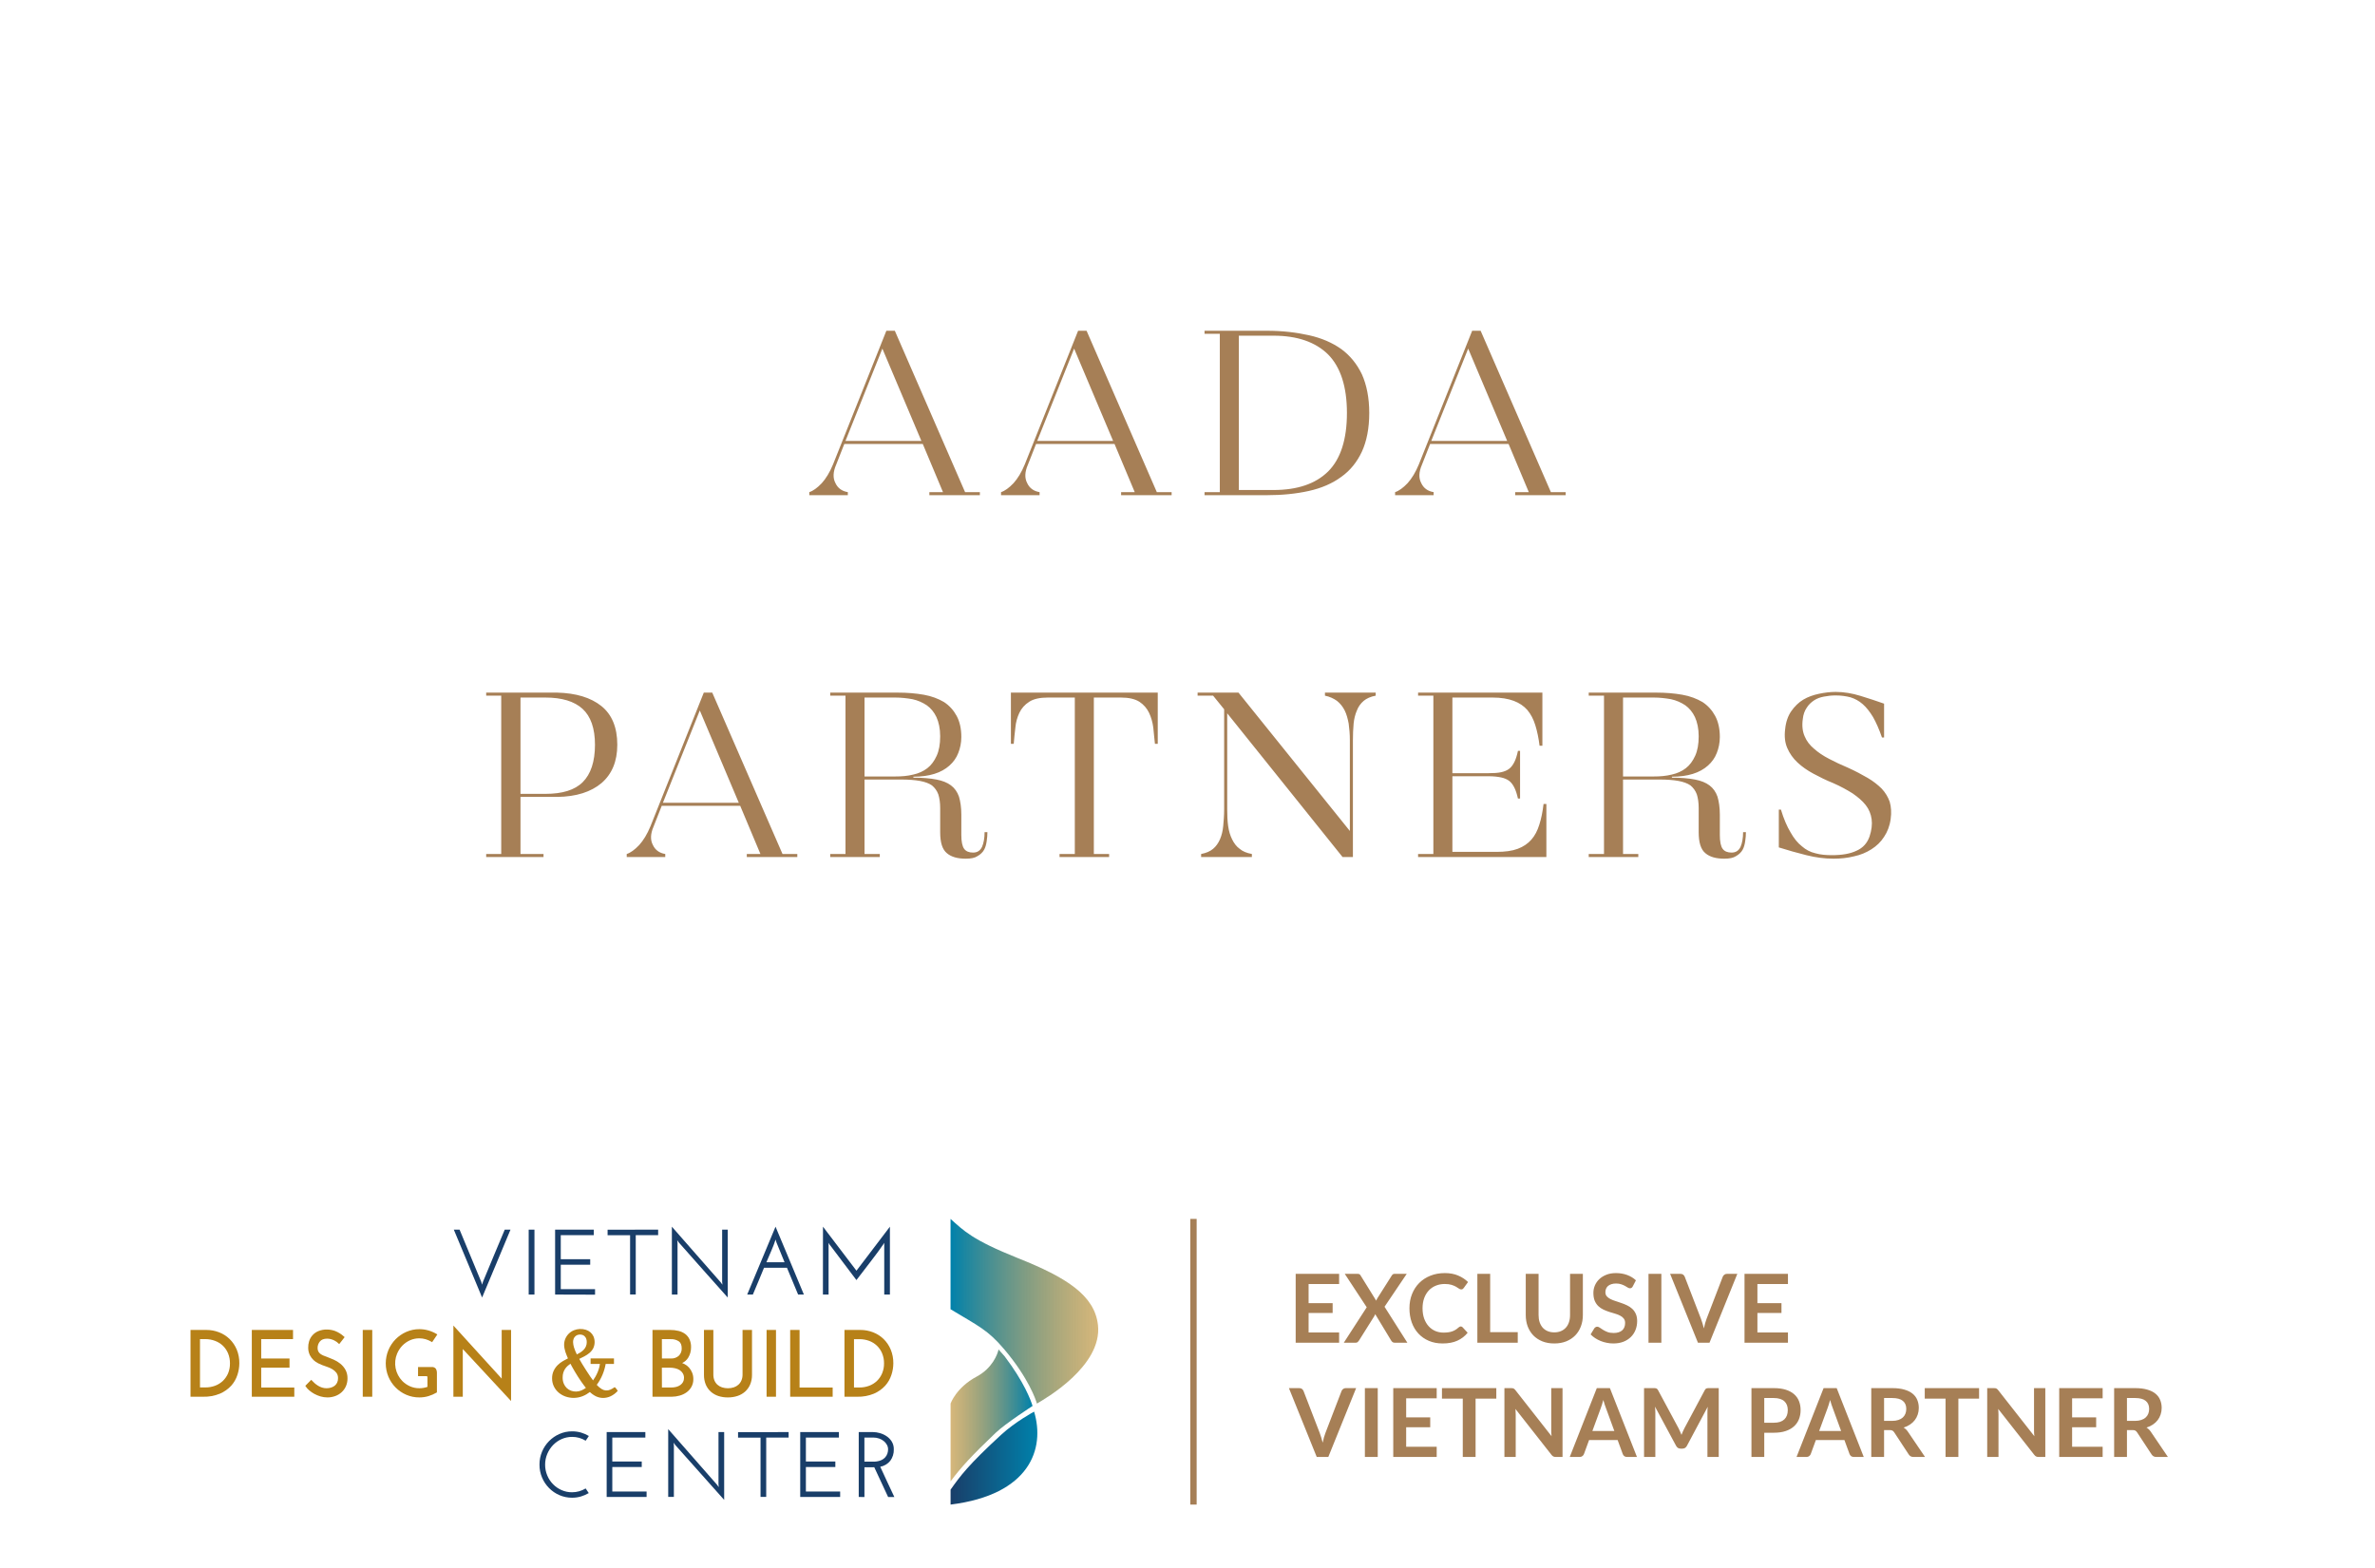 <svg width="374" height="247" viewBox="0 0 374 247" fill="none" xmlns="http://www.w3.org/2000/svg">
<path d="M127.443 77.519V78H133.511V77.519C132.586 77.371 131.92 76.89 131.55 76.076C131.143 75.299 131.18 74.337 131.661 73.227L132.956 69.934H145.314L148.496 77.519H146.35V78H154.305V77.519H151.974L140.911 52.1H139.579L131.18 73.153C130.662 74.411 130.07 75.373 129.404 76.113C128.701 76.853 128.035 77.334 127.443 77.519ZM145.092 69.453H133.141L138.95 54.912L145.092 69.453ZM157.638 77.519V78H163.706V77.519C162.781 77.371 162.115 76.89 161.745 76.076C161.338 75.299 161.375 74.337 161.856 73.227L163.151 69.934H175.509L178.691 77.519H176.545V78H184.5V77.519H182.169L171.106 52.1H169.774L161.375 73.153C160.857 74.411 160.265 75.373 159.599 76.113C158.896 76.853 158.23 77.334 157.638 77.519ZM175.287 69.453H163.336L169.145 54.912L175.287 69.453ZM192.089 77.519H189.684V78H199.489C201.931 78 204.114 77.778 206.112 77.334C208.11 76.89 209.812 76.15 211.218 75.114C212.624 74.115 213.697 72.783 214.474 71.118C215.214 69.49 215.621 67.455 215.621 65.05C215.621 62.682 215.214 60.647 214.474 58.982C213.697 57.354 212.624 56.022 211.218 54.986C209.812 53.987 208.11 53.247 206.112 52.803C204.114 52.359 201.931 52.1 199.489 52.1H189.684V52.581H192.089V77.519ZM200.525 77.186H195.086V52.877H200.525C204.299 52.877 207.148 53.876 209.146 55.837C211.107 57.835 212.106 60.906 212.106 65.05C212.106 69.231 211.107 72.302 209.146 74.263C207.148 76.224 204.299 77.186 200.525 77.186ZM219.692 77.519V78H225.76V77.519C224.835 77.371 224.169 76.89 223.799 76.076C223.392 75.299 223.429 74.337 223.91 73.227L225.205 69.934H237.563L240.745 77.519H238.599V78H246.554V77.519H244.223L233.16 52.1H231.828L223.429 73.153C222.911 74.411 222.319 75.373 221.653 76.113C220.95 76.853 220.284 77.334 219.692 77.519ZM237.341 69.453H225.39L231.199 54.912L237.341 69.453ZM87.736 109.1H76.562V109.581H78.93V134.519H76.562V135H85.59V134.519H81.964V125.528H87.773C90.733 125.491 93.064 124.751 94.729 123.345C96.357 121.939 97.208 119.941 97.208 117.314C97.208 114.576 96.357 112.541 94.692 111.209C93.027 109.877 90.696 109.174 87.736 109.1ZM85.886 125.047H81.964V109.877H85.886C88.476 109.877 90.437 110.469 91.732 111.653C93.027 112.837 93.693 114.724 93.693 117.314C93.693 119.978 93.027 121.939 91.769 123.197C90.511 124.455 88.55 125.047 85.886 125.047ZM98.693 134.519V135H104.761V134.519C103.836 134.371 103.17 133.89 102.8 133.076C102.393 132.299 102.43 131.337 102.911 130.227L104.206 126.934H116.564L119.746 134.519H117.6V135H125.555V134.519H123.224L112.161 109.1H110.829L102.43 130.153C101.912 131.411 101.32 132.373 100.654 133.113C99.951 133.853 99.285 134.334 98.693 134.519ZM116.342 126.453H104.391L110.2 111.912L116.342 126.453ZM130.738 135H138.545V134.519H136.14V122.79H141.875C143.059 122.79 144.058 122.864 144.872 123.012C145.649 123.16 146.278 123.382 146.759 123.715C147.203 124.085 147.536 124.529 147.758 125.121C147.943 125.713 148.054 126.416 148.054 127.267V131.078C148.054 132.706 148.387 133.816 149.127 134.408C149.83 135 150.829 135.259 152.087 135.259C152.864 135.259 153.493 135.148 153.937 134.852C154.381 134.593 154.751 134.26 154.973 133.853C155.195 133.446 155.306 133.002 155.38 132.484C155.454 132.003 155.491 131.522 155.491 131.078H155.047C155.047 132.04 154.899 132.817 154.64 133.409C154.344 134.001 153.9 134.297 153.234 134.297C152.605 134.297 152.124 134.112 151.828 133.705C151.532 133.298 151.384 132.558 151.384 131.522V128.303C151.384 127.193 151.236 126.231 151.014 125.491C150.755 124.751 150.348 124.159 149.756 123.715C149.164 123.271 148.424 122.975 147.462 122.79C146.5 122.605 145.279 122.494 143.836 122.494V122.346C145.094 122.346 146.167 122.198 147.129 121.902C148.091 121.606 148.868 121.162 149.497 120.607C150.126 120.052 150.607 119.386 150.903 118.609C151.199 117.869 151.384 117.018 151.384 116.093C151.384 114.761 151.125 113.651 150.644 112.763C150.163 111.875 149.497 111.135 148.646 110.58C147.758 110.062 146.722 109.655 145.464 109.433C144.206 109.211 142.837 109.1 141.357 109.1H130.738V109.581H133.143V134.519H130.738V135ZM140.987 122.309H136.14V109.877H140.987C141.949 109.877 142.837 109.988 143.688 110.136C144.539 110.321 145.279 110.654 145.945 111.098C146.574 111.542 147.092 112.171 147.462 112.948C147.832 113.762 148.054 114.761 148.054 115.982C148.054 117.24 147.869 118.239 147.499 119.053C147.129 119.867 146.648 120.533 146.019 121.014C145.39 121.495 144.65 121.828 143.799 122.013C142.911 122.235 141.986 122.309 140.987 122.309ZM182.316 109.1H159.191V117.166H159.635C159.709 116.352 159.783 115.501 159.894 114.613C159.968 113.762 160.19 112.985 160.523 112.282C160.856 111.579 161.374 110.987 162.077 110.543C162.743 110.099 163.742 109.877 165 109.877H169.255V134.519H166.85V135H174.657V134.519H172.252V109.877H176.507C177.765 109.877 178.727 110.099 179.43 110.543C180.096 110.987 180.614 111.579 180.947 112.282C181.28 112.985 181.502 113.762 181.613 114.613C181.687 115.501 181.798 116.352 181.872 117.166H182.316V109.1ZM188.591 109.581H191.033L192.772 111.727V127.489C192.772 128.451 192.698 129.339 192.624 130.116C192.55 130.93 192.365 131.633 192.106 132.225C191.847 132.817 191.477 133.335 191.033 133.705C190.552 134.112 189.923 134.371 189.146 134.519V135H197.138V134.519C196.324 134.371 195.695 134.112 195.214 133.705C194.696 133.335 194.326 132.817 194.03 132.225C193.734 131.633 193.512 130.93 193.401 130.116C193.29 129.339 193.253 128.451 193.253 127.489V112.356L211.42 135H213.048V116.611C213.048 115.649 213.085 114.798 213.159 113.984C213.233 113.207 213.418 112.504 213.677 111.912C213.899 111.32 214.269 110.802 214.75 110.395C215.194 110.025 215.823 109.729 216.637 109.581V109.1H208.645V109.581C209.385 109.729 210.014 110.025 210.532 110.395C211.05 110.802 211.457 111.32 211.753 111.912C212.049 112.504 212.234 113.207 212.382 113.984C212.493 114.798 212.567 115.649 212.567 116.611V130.893L195.029 109.1H188.591V109.581ZM225.717 134.519H223.312V135H243.514V126.638H243.07C242.922 127.896 242.7 128.969 242.404 129.894C242.108 130.856 241.701 131.633 241.146 132.262C240.591 132.891 239.888 133.372 239 133.705C238.112 134.038 237.002 134.186 235.67 134.186H228.714V122.272H234.412C235.189 122.272 235.855 122.346 236.373 122.457C236.891 122.568 237.335 122.753 237.668 123.012C238.001 123.271 238.26 123.641 238.482 124.085C238.704 124.529 238.889 125.121 239.037 125.787H239.37V118.276H239.037C238.889 118.979 238.704 119.571 238.482 120.015C238.26 120.459 238.001 120.829 237.668 121.088C237.335 121.347 236.891 121.532 236.373 121.643C235.855 121.754 235.189 121.791 234.412 121.791H228.714V109.877H235.041C236.373 109.877 237.483 110.062 238.371 110.395C239.259 110.728 239.962 111.209 240.517 111.838C241.072 112.504 241.479 113.281 241.775 114.243C242.071 115.205 242.293 116.278 242.441 117.462H242.885V109.1H223.312V109.581H225.717V134.519ZM250.183 135H257.99V134.519H255.585V122.79H261.32C262.504 122.79 263.503 122.864 264.317 123.012C265.094 123.16 265.723 123.382 266.204 123.715C266.648 124.085 266.981 124.529 267.203 125.121C267.388 125.713 267.499 126.416 267.499 127.267V131.078C267.499 132.706 267.832 133.816 268.572 134.408C269.275 135 270.274 135.259 271.532 135.259C272.309 135.259 272.938 135.148 273.382 134.852C273.826 134.593 274.196 134.26 274.418 133.853C274.64 133.446 274.751 133.002 274.825 132.484C274.899 132.003 274.936 131.522 274.936 131.078H274.492C274.492 132.04 274.344 132.817 274.085 133.409C273.789 134.001 273.345 134.297 272.679 134.297C272.05 134.297 271.569 134.112 271.273 133.705C270.977 133.298 270.829 132.558 270.829 131.522V128.303C270.829 127.193 270.681 126.231 270.459 125.491C270.2 124.751 269.793 124.159 269.201 123.715C268.609 123.271 267.869 122.975 266.907 122.79C265.945 122.605 264.724 122.494 263.281 122.494V122.346C264.539 122.346 265.612 122.198 266.574 121.902C267.536 121.606 268.313 121.162 268.942 120.607C269.571 120.052 270.052 119.386 270.348 118.609C270.644 117.869 270.829 117.018 270.829 116.093C270.829 114.761 270.57 113.651 270.089 112.763C269.608 111.875 268.942 111.135 268.091 110.58C267.203 110.062 266.167 109.655 264.909 109.433C263.651 109.211 262.282 109.1 260.802 109.1H250.183V109.581H252.588V134.519H250.183V135ZM260.432 122.309H255.585V109.877H260.432C261.394 109.877 262.282 109.988 263.133 110.136C263.984 110.321 264.724 110.654 265.39 111.098C266.019 111.542 266.537 112.171 266.907 112.948C267.277 113.762 267.499 114.761 267.499 115.982C267.499 117.24 267.314 118.239 266.944 119.053C266.574 119.867 266.093 120.533 265.464 121.014C264.835 121.495 264.095 121.828 263.244 122.013C262.356 122.235 261.431 122.309 260.432 122.309ZM280.45 127.526H280.117V133.483C281.523 133.927 282.966 134.334 284.446 134.704C285.926 135.074 287.332 135.259 288.738 135.259C289.848 135.259 290.921 135.148 291.957 134.889C292.993 134.667 293.881 134.297 294.695 133.779C295.509 133.261 296.175 132.632 296.693 131.818C297.211 131.041 297.581 130.116 297.729 129.006C297.877 127.97 297.803 127.082 297.581 126.305C297.322 125.565 296.915 124.862 296.323 124.233C295.731 123.641 294.991 123.049 294.103 122.531C293.215 122.013 292.179 121.458 291.032 120.94C289.959 120.496 288.96 120.015 288.035 119.534C287.11 119.053 286.333 118.535 285.667 117.943C285.001 117.388 284.483 116.722 284.187 115.982C283.854 115.242 283.743 114.317 283.891 113.281C283.965 112.541 284.187 111.949 284.52 111.468C284.816 110.987 285.223 110.617 285.667 110.321C286.111 110.025 286.629 109.84 287.221 109.729C287.813 109.618 288.405 109.544 289.034 109.544C289.922 109.544 290.699 109.655 291.402 109.84C292.105 110.062 292.734 110.395 293.326 110.913C293.918 111.431 294.436 112.097 294.954 112.948C295.435 113.799 295.916 114.872 296.36 116.167H296.693V110.839C295.546 110.432 294.325 110.025 292.993 109.618C291.661 109.211 290.366 108.989 289.071 108.989C288.183 108.989 287.332 109.1 286.444 109.285C285.556 109.47 284.705 109.766 283.965 110.21C283.225 110.654 282.596 111.283 282.078 112.023C281.56 112.763 281.227 113.725 281.116 114.835C280.968 115.982 281.079 116.981 281.449 117.832C281.819 118.683 282.337 119.423 283.04 120.089C283.743 120.755 284.594 121.347 285.556 121.865C286.518 122.383 287.554 122.901 288.664 123.345C289.848 123.863 290.847 124.418 291.735 124.973C292.586 125.565 293.289 126.157 293.807 126.823C294.325 127.489 294.621 128.229 294.732 129.043C294.843 129.857 294.732 130.782 294.399 131.781C294.029 132.817 293.363 133.557 292.364 134.001C291.365 134.482 290.07 134.704 288.479 134.704C287.517 134.704 286.666 134.63 285.889 134.408C285.075 134.223 284.372 133.853 283.743 133.298C283.077 132.78 282.485 132.04 281.967 131.115C281.412 130.19 280.894 129.006 280.45 127.526Z" fill="#A67F56"/>
<path d="M79.483 193.692H80.391C79.642 195.485 78.898 197.267 78.159 199.039C77.42 200.812 76.673 202.593 75.918 204.384L73.695 199.039C72.956 197.267 72.212 195.485 71.463 193.692H72.371L74.079 197.809L75.788 201.925C75.805 202.003 75.829 202.077 75.852 202.142C75.876 202.207 75.897 202.291 75.916 202.358C75.936 202.283 75.957 202.207 75.983 202.142C76.008 202.077 76.027 201.994 76.047 201.925C76.616 200.541 77.186 199.169 77.755 197.809C78.325 196.448 78.901 195.076 79.483 193.692Z" fill="#193E69"/>
<path d="M83.255 193.692H84.162V203.916H83.255V193.692Z" fill="#193E69"/>
<path d="M87.415 203.916V193.692H93.506V194.559H88.306V198.346H92.942V199.213H88.306V203.067H93.705V203.934L87.415 203.916Z" fill="#193E69"/>
<path d="M103.64 193.692V194.559H100.114V203.905H99.222V194.57H95.68V193.703L103.64 193.692Z" fill="#193E69"/>
<path d="M114.597 193.692V204.384C113.315 202.933 112.034 201.494 110.752 200.068C109.471 198.643 108.195 197.202 106.925 195.746C106.876 195.677 106.831 195.614 106.786 195.555L106.65 195.367C106.66 195.445 106.667 195.521 106.673 195.599C106.68 195.677 106.684 195.755 106.694 195.833V203.91H105.802V193.226L109.646 197.607L113.49 201.988C113.537 202.057 113.582 202.12 113.627 202.179L113.764 202.367C113.753 202.291 113.747 202.213 113.742 202.135C113.738 202.057 113.73 201.979 113.719 201.901V193.692H114.597Z" fill="#193E69"/>
<path d="M126.591 203.916H125.681C125.385 203.214 125.093 202.511 124.803 201.806C124.514 201.101 124.222 200.398 123.926 199.696H120.314C120.029 200.395 119.739 201.098 119.443 201.806C119.147 202.514 118.851 203.217 118.556 203.916H117.664C118.414 202.125 119.158 200.344 119.896 198.571C120.633 196.799 121.377 195.017 122.127 193.226C122.875 195.019 123.619 196.798 124.359 198.563C125.1 200.328 125.844 202.112 126.591 203.916ZM122.264 195.694C122.245 195.616 122.221 195.54 122.198 195.467C122.174 195.393 122.153 195.319 122.134 195.25C121.938 195.861 121.71 196.46 121.45 197.046C121.193 197.64 120.939 198.233 120.688 198.827H123.546C123.332 198.3 123.118 197.778 122.905 197.256C122.691 196.734 122.478 196.221 122.264 195.694Z" fill="#193E69"/>
<path d="M129.598 193.226C130.482 194.382 131.361 195.537 132.234 196.693C133.107 197.848 133.985 199.004 134.869 200.159C135.751 199.004 136.628 197.848 137.503 196.693C138.377 195.537 139.255 194.382 140.138 193.226V203.916H139.245V196.292C139.245 196.195 139.245 196.106 139.245 196.023C139.245 195.941 139.258 195.854 139.267 195.768C138.58 196.764 137.861 197.747 137.107 198.716C136.354 199.686 135.607 200.659 134.865 201.637L132.921 199.061C132.276 198.207 131.629 197.348 130.978 196.483L130.675 196.088C130.635 196.037 130.599 195.984 130.566 195.928C130.535 195.871 130.499 195.818 130.459 195.768C130.459 195.854 130.476 195.939 130.48 196.023C130.485 196.108 130.48 196.195 130.48 196.292V203.916H129.588L129.598 193.226Z" fill="#193E69"/>
<path d="M36.053 211.023C35.589 210.573 35.041 210.223 34.44 209.993C33.815 209.753 33.152 209.632 32.484 209.636H30.134V219.86H31.991C32.875 219.886 33.755 219.724 34.575 219.386C35.226 219.108 35.812 218.695 36.296 218.172C36.729 217.701 37.059 217.141 37.261 216.53C37.452 215.961 37.552 215.364 37.556 214.762C37.564 214.036 37.425 213.315 37.148 212.645C36.894 212.035 36.522 211.483 36.053 211.023ZM36.053 216.376C35.856 216.846 35.566 217.269 35.201 217.619C34.836 217.97 34.403 218.24 33.93 218.413C33.424 218.601 32.888 218.695 32.349 218.69H31.331V210.789H32.349C32.89 210.784 33.427 210.879 33.934 211.068C34.408 211.241 34.842 211.511 35.207 211.863C35.573 212.215 35.862 212.64 36.057 213.111C36.27 213.629 36.375 214.186 36.367 214.747C36.372 215.307 36.263 215.862 36.046 216.376H36.053Z" fill="#B78118"/>
<path d="M31.993 220.012H30V209.491H32.484C33.17 209.487 33.85 209.612 34.492 209.859C35.109 210.094 35.673 210.452 36.151 210.912C36.632 211.384 37.016 211.949 37.279 212.574C37.562 213.267 37.702 214.012 37.689 214.762C37.683 215.379 37.581 215.991 37.385 216.576C37.182 217.207 36.849 217.788 36.407 218.279C35.91 218.815 35.307 219.24 34.639 219.526C33.799 219.872 32.898 220.037 31.993 220.012ZM30.284 219.724H31.993C32.857 219.748 33.717 219.591 34.519 219.262C35.153 218.989 35.723 218.585 36.194 218.075C36.609 217.617 36.925 217.075 37.121 216.485C37.307 215.93 37.404 215.348 37.409 214.762C37.419 214.053 37.286 213.35 37.018 212.695C36.769 212.105 36.406 211.572 35.95 211.127C35.499 210.692 34.968 210.353 34.387 210.128C33.777 209.895 33.131 209.777 32.48 209.779H30.278L30.284 219.724ZM32.349 218.835H31.19V210.646H32.349C32.906 210.641 33.46 210.738 33.983 210.932C34.475 211.114 34.924 211.395 35.305 211.759C35.685 212.126 35.985 212.569 36.187 213.059C36.407 213.595 36.516 214.171 36.508 214.751C36.517 215.33 36.407 215.903 36.187 216.437C35.983 216.925 35.682 217.364 35.303 217.728C34.923 218.093 34.474 218.374 33.983 218.554C33.459 218.745 32.906 218.84 32.349 218.835ZM31.495 218.547H32.349C32.869 218.55 33.384 218.459 33.872 218.279C34.328 218.109 34.745 217.849 35.1 217.514C35.448 217.178 35.725 216.775 35.916 216.329C36.12 215.831 36.221 215.296 36.213 214.758C36.22 214.217 36.119 213.68 35.916 213.181C35.728 212.728 35.45 212.318 35.1 211.978C34.745 211.642 34.328 211.382 33.872 211.213C33.385 211.029 32.869 210.935 32.349 210.934H31.495V218.547Z" fill="#B78118"/>
<path d="M40.99 215.289H45.439V214.134H40.99V210.791H46.001V209.636H39.797V219.86H46.202V218.705H40.99V215.289Z" fill="#B78118"/>
<path d="M46.345 220.012H39.654V209.491H46.144V210.934H41.134V213.991H45.591V215.432H41.134V218.562H46.345V220.012ZM39.938 219.724H46.061V218.857H40.85V215.143H45.298V214.277H40.85V210.646H45.86V209.779H39.938V219.724Z" fill="#B78118"/>
<path d="M53.48 214.916C53.17 214.668 52.829 214.462 52.466 214.303C52.101 214.143 51.761 214.004 51.443 213.887C51.242 213.818 51.048 213.744 50.86 213.67C50.681 213.597 50.513 213.501 50.358 213.384C50.21 213.273 50.087 213.131 49.997 212.968C49.9 212.779 49.853 212.568 49.86 212.355C49.853 211.938 49.996 211.532 50.264 211.215C50.531 210.895 50.945 210.734 51.501 210.734C51.712 210.733 51.923 210.76 52.128 210.815C52.312 210.862 52.49 210.928 52.66 211.012C52.81 211.084 52.953 211.17 53.087 211.267C53.195 211.345 53.296 211.43 53.391 211.523C53.504 211.376 53.617 211.231 53.728 211.09C53.839 210.949 53.942 210.797 54.066 210.656C53.663 210.282 53.194 209.987 52.684 209.79C52.299 209.658 51.896 209.59 51.49 209.586C51.031 209.572 50.575 209.657 50.151 209.835C49.813 209.982 49.513 210.204 49.273 210.485C49.057 210.735 48.894 211.028 48.794 211.345C48.7 211.657 48.656 211.983 48.666 212.31C48.664 212.685 48.747 213.056 48.91 213.393C49.05 213.672 49.238 213.925 49.465 214.138C49.669 214.33 49.899 214.489 50.149 214.613C50.388 214.73 50.595 214.829 50.768 214.89C50.981 214.977 51.246 215.07 51.545 215.167C51.843 215.265 52.129 215.394 52.4 215.553C52.666 215.708 52.9 215.914 53.09 216.16C53.287 216.434 53.386 216.769 53.371 217.109C53.377 217.366 53.322 217.621 53.213 217.854C53.112 218.062 52.966 218.244 52.786 218.387C52.603 218.531 52.395 218.64 52.173 218.71C51.94 218.782 51.697 218.819 51.453 218.818C51.19 218.82 50.928 218.781 50.676 218.701C50.444 218.627 50.222 218.524 50.014 218.396C49.817 218.271 49.629 218.131 49.452 217.977C49.296 217.842 49.147 217.697 49.006 217.544L48.258 218.302C48.404 218.522 48.581 218.719 48.784 218.887C49.022 219.091 49.279 219.27 49.553 219.42C49.855 219.586 50.173 219.719 50.503 219.815C50.85 219.917 51.21 219.969 51.571 219.968C51.963 219.97 52.352 219.903 52.722 219.771C53.075 219.646 53.401 219.453 53.681 219.201C53.954 218.95 54.172 218.644 54.322 218.302C54.484 217.93 54.565 217.526 54.559 217.119C54.572 216.666 54.465 216.217 54.249 215.819C54.052 215.471 53.791 215.165 53.48 214.916Z" fill="#B78118"/>
<path d="M51.571 220.12C51.197 220.12 50.826 220.067 50.467 219.962C50.127 219.862 49.798 219.725 49.487 219.555C49.205 219.399 48.94 219.216 48.694 219.006C48.481 218.829 48.294 218.621 48.141 218.389L48.079 218.292L49.012 217.345L49.113 217.453C49.247 217.601 49.39 217.742 49.54 217.873C49.71 218.022 49.891 218.157 50.082 218.276C50.283 218.4 50.499 218.498 50.723 218.569C51.183 218.71 51.673 218.71 52.133 218.569C52.339 218.508 52.532 218.41 52.703 218.279C52.865 218.148 52.996 217.982 53.087 217.793C53.187 217.581 53.236 217.348 53.23 217.113C53.246 216.804 53.158 216.498 52.981 216.246C52.804 216.017 52.587 215.824 52.34 215.676C52.077 215.523 51.799 215.397 51.511 215.302C51.217 215.206 50.952 215.111 50.725 215.022C50.55 214.953 50.339 214.857 50.097 214.74C49.836 214.61 49.594 214.442 49.38 214.242C49.141 214.018 48.943 213.752 48.795 213.458C48.622 213.099 48.533 212.705 48.534 212.305C48.525 211.964 48.571 211.623 48.669 211.296C48.775 210.937 48.959 210.607 49.207 210.329C49.455 210.051 49.761 209.832 50.102 209.688C50.544 209.502 51.02 209.413 51.498 209.426C51.92 209.431 52.338 209.504 52.737 209.643C53.265 209.844 53.749 210.146 54.166 210.531L54.273 210.622L54.185 210.732C54.072 210.877 53.959 211.023 53.85 211.166C53.741 211.309 53.626 211.458 53.51 211.599L53.41 211.725L53.299 211.612C53.209 211.524 53.114 211.443 53.013 211.369C52.885 211.277 52.75 211.196 52.609 211.127C52.445 211.05 52.275 210.987 52.101 210.94C51.908 210.889 51.71 210.864 51.511 210.864C51.001 210.864 50.621 211.01 50.384 211.298C50.137 211.588 50.005 211.961 50.014 212.344C50.007 212.532 50.047 212.719 50.132 212.886C50.211 213.032 50.32 213.159 50.452 213.259C50.599 213.366 50.758 213.456 50.926 213.525C51.11 213.601 51.304 213.675 51.498 213.742C51.819 213.861 52.167 214.002 52.534 214.164C52.908 214.328 53.259 214.541 53.579 214.797C53.907 215.059 54.183 215.383 54.392 215.75C54.62 216.17 54.733 216.643 54.721 217.122C54.727 217.549 54.641 217.974 54.471 218.365C54.31 218.725 54.078 219.046 53.788 219.31C53.495 219.574 53.154 219.777 52.784 219.908C52.395 220.049 51.984 220.121 51.571 220.12ZM48.444 218.328C48.57 218.496 48.713 218.65 48.871 218.785C49.102 218.983 49.352 219.155 49.617 219.301C49.91 219.463 50.219 219.592 50.539 219.685C51.239 219.895 51.985 219.881 52.675 219.643C53.01 219.524 53.319 219.34 53.585 219.102C53.846 218.864 54.056 218.574 54.2 218.25C54.353 217.897 54.43 217.514 54.424 217.128C54.438 216.698 54.337 216.273 54.134 215.895C53.943 215.561 53.691 215.267 53.391 215.029C53.089 214.789 52.759 214.59 52.408 214.435C52.045 214.275 51.703 214.136 51.394 214.021C51.195 213.954 50.994 213.88 50.804 213.805C50.615 213.726 50.435 213.624 50.27 213.501C50.105 213.379 49.969 213.221 49.871 213.04C49.762 212.83 49.708 212.595 49.715 212.357C49.708 211.906 49.864 211.467 50.153 211.124C50.448 210.771 50.9 210.591 51.498 210.591C51.722 210.59 51.946 210.619 52.163 210.676C52.355 210.73 52.542 210.802 52.72 210.893C52.877 210.967 53.026 211.057 53.166 211.161C53.241 211.218 53.309 211.27 53.38 211.322L53.621 211.007C53.705 210.897 53.79 210.791 53.876 210.678C53.514 210.356 53.098 210.103 52.648 209.933C52.276 209.806 51.888 209.739 51.496 209.736C51.058 209.722 50.621 209.802 50.215 209.97C49.898 210.106 49.615 210.313 49.386 210.574C49.183 210.815 49.031 211.096 48.94 211.4C48.849 211.697 48.808 212.007 48.816 212.318C48.813 212.673 48.891 213.024 49.044 213.343C49.177 213.607 49.354 213.845 49.568 214.047C49.759 214.228 49.975 214.381 50.208 214.5C50.443 214.615 50.648 214.706 50.817 214.773C51.031 214.86 51.295 214.953 51.586 215.046C51.894 215.148 52.19 215.283 52.47 215.447C52.753 215.614 53.002 215.835 53.203 216.097C53.418 216.398 53.527 216.763 53.512 217.135C53.518 217.415 53.459 217.692 53.339 217.945C53.23 218.172 53.071 218.371 52.876 218.528C52.679 218.682 52.456 218.798 52.218 218.872C51.702 219.031 51.151 219.031 50.636 218.872C50.392 218.793 50.159 218.685 49.941 218.549C49.737 218.421 49.544 218.276 49.363 218.116C49.23 218.001 49.111 217.899 49.006 217.782L48.444 218.328Z" fill="#B78118"/>
<path d="M58.469 209.636H57.273V219.86H58.469V209.636Z" fill="#B78118"/>
<path d="M58.619 220.012H57.124V209.491H58.619V220.012ZM57.423 219.724H58.335V209.779H57.423V219.724Z" fill="#B78118"/>
<path d="M63.243 211.878C63.6 211.505 64.025 211.205 64.494 210.994C64.977 210.779 65.5 210.67 66.028 210.674C66.379 210.671 66.728 210.72 67.066 210.819C67.392 210.917 67.707 211.055 68.001 211.228C68.106 211.062 68.215 210.899 68.332 210.739C68.45 210.578 68.556 210.416 68.663 210.249C68.272 210.017 67.854 209.836 67.418 209.71C66.966 209.58 66.498 209.516 66.028 209.519C65.339 209.515 64.658 209.656 64.027 209.935C63.417 210.202 62.863 210.584 62.393 211.059C61.923 211.538 61.549 212.103 61.291 212.726C61.021 213.369 60.885 214.063 60.889 214.762C60.884 215.46 61.02 216.151 61.291 216.792C61.811 218.046 62.793 219.045 64.027 219.578C64.659 219.853 65.34 219.992 66.028 219.988C66.498 219.99 66.966 219.923 67.418 219.791C67.847 219.662 68.26 219.483 68.648 219.258V216.355C68.665 216.124 68.618 215.894 68.512 215.689C68.444 215.609 68.358 215.547 68.261 215.509C68.164 215.471 68.059 215.459 67.956 215.473H65.97V216.628H67.121C67.275 216.628 67.369 216.66 67.403 216.723C67.445 216.832 67.463 216.949 67.454 217.065V218.556C66.999 218.732 66.515 218.82 66.028 218.818C65.5 218.822 64.977 218.713 64.494 218.497C64.028 218.289 63.604 217.995 63.243 217.631C62.685 217.057 62.307 216.328 62.155 215.537C62.003 214.746 62.084 213.927 62.389 213.183C62.59 212.697 62.88 212.255 63.243 211.878Z" fill="#B78118"/>
<path d="M66.028 220.12C65.321 220.124 64.621 219.981 63.971 219.7C62.705 219.155 61.697 218.133 61.16 216.849C60.887 216.187 60.746 215.476 60.746 214.759C60.746 214.041 60.887 213.331 61.16 212.669C61.426 212.031 61.811 211.45 62.292 210.958C62.776 210.47 63.344 210.078 63.969 209.803C64.618 209.515 65.319 209.368 66.028 209.37C66.511 209.368 66.992 209.434 67.457 209.567C67.905 209.696 68.336 209.882 68.738 210.121L68.868 210.197L68.787 210.323C68.68 210.492 68.574 210.656 68.452 210.819C68.33 210.981 68.228 211.14 68.125 211.302L68.05 211.417L67.933 211.348C67.649 211.18 67.345 211.047 67.029 210.953C66.705 210.858 66.37 210.811 66.032 210.812C65.524 210.809 65.021 210.915 64.556 211.122C64.104 211.326 63.694 211.615 63.347 211.974C62.999 212.339 62.72 212.768 62.527 213.237C62.231 213.954 62.151 214.744 62.297 215.508C62.443 216.271 62.809 216.974 63.347 217.527C63.696 217.879 64.106 218.163 64.556 218.365C65.021 218.572 65.524 218.677 66.032 218.673C66.468 218.675 66.902 218.602 67.314 218.456V217.067C67.322 216.975 67.31 216.882 67.279 216.794C67.23 216.776 67.176 216.769 67.124 216.773H65.831V215.332H67.967C68.093 215.317 68.221 215.334 68.339 215.382C68.457 215.43 68.561 215.507 68.642 215.607C68.763 215.835 68.819 216.094 68.802 216.352V219.327L68.73 219.368C68.332 219.6 67.909 219.784 67.469 219.916C67.001 220.055 66.516 220.123 66.028 220.12ZM66.028 209.664C65.359 209.66 64.697 209.797 64.084 210.067C63.491 210.328 62.952 210.699 62.493 211.161C62.038 211.627 61.675 212.177 61.425 212.782C61.167 213.408 61.033 214.08 61.033 214.759C61.033 215.438 61.167 216.11 61.425 216.736C61.934 217.951 62.888 218.919 64.086 219.435C64.702 219.701 65.364 219.835 66.032 219.832C66.489 219.834 66.943 219.77 67.382 219.641C67.774 219.524 68.152 219.363 68.51 219.162V216.346C68.524 216.143 68.485 215.941 68.396 215.759C68.334 215.663 68.183 215.614 67.969 215.614H66.126V216.48H67.134C67.213 216.48 67.45 216.48 67.542 216.651C67.595 216.782 67.618 216.923 67.608 217.063V218.651L67.516 218.688C67.045 218.87 66.545 218.962 66.041 218.961C65.493 218.964 64.951 218.851 64.45 218.627C63.967 218.411 63.528 218.106 63.155 217.728C62.579 217.133 62.188 216.379 62.031 215.56C61.875 214.74 61.96 213.893 62.275 213.122C62.481 212.619 62.779 212.16 63.153 211.77C63.524 211.385 63.964 211.074 64.45 210.856C64.951 210.633 65.493 210.519 66.041 210.522C66.402 210.522 66.761 210.573 67.109 210.674C67.405 210.762 67.691 210.881 67.963 211.029C68.048 210.901 68.134 210.773 68.225 210.648C68.317 210.522 68.39 210.412 68.469 210.292C68.126 210.102 67.763 209.951 67.386 209.842C66.944 209.718 66.487 209.658 66.028 209.664Z" fill="#B78118"/>
<path d="M79.144 217.195C79.144 217.273 79.161 217.351 79.165 217.429C79.169 217.507 79.178 217.585 79.186 217.663C79.139 217.594 79.094 217.531 79.049 217.473L78.913 217.284C77.677 215.919 76.449 214.568 75.229 213.23L71.542 209.179V219.86H72.736V212.47C72.736 212.392 72.721 212.314 72.715 212.236C72.709 212.158 72.704 212.08 72.694 212.002L72.83 212.193C72.873 212.251 72.92 212.314 72.967 212.381L76.653 216.355L80.34 220.326V209.636H79.144V217.195Z" fill="#B78118"/>
<path d="M80.48 220.69L72.877 212.496V220.012H71.397V208.8L71.647 209.071L75.331 213.124C76.546 214.456 77.769 215.801 79.002 217.158V209.491H80.48V220.69ZM72.484 211.454L72.809 211.917L72.943 212.106C72.988 212.164 73.035 212.229 73.082 212.299L80.19 219.964V209.781H79.28V217.18C79.28 217.258 79.295 217.336 79.302 217.414C79.308 217.492 79.312 217.564 79.323 217.631L79.395 218.198L79.064 217.735L78.93 217.546L78.791 217.353L75.118 213.315L71.677 209.534V219.717H72.589V212.47C72.589 212.407 72.572 212.325 72.567 212.253C72.563 212.182 72.555 212.104 72.546 212.037L72.484 211.454Z" fill="#B78118"/>
<path d="M96.791 218.69C96.586 218.835 96.366 218.957 96.135 219.054C95.932 219.138 95.714 219.182 95.495 219.182C95.21 219.176 94.932 219.095 94.687 218.946C94.346 218.735 94.04 218.47 93.78 218.162C94.171 217.655 94.493 217.098 94.739 216.504C94.982 215.93 95.154 215.327 95.249 214.71H96.531V214.14H93.15V214.71H94.626C94.608 214.947 94.569 215.181 94.508 215.41C94.442 215.668 94.357 215.922 94.256 216.168C94.033 216.71 93.741 217.22 93.387 217.685C93.224 217.479 93.034 217.223 92.821 216.914C92.607 216.604 92.394 216.279 92.18 215.934C91.966 215.59 91.753 215.247 91.539 214.907C91.326 214.567 91.163 214.257 91.022 213.997C91.333 213.853 91.637 213.702 91.934 213.545C92.217 213.4 92.483 213.224 92.727 213.02C92.954 212.831 93.144 212.6 93.286 212.34C93.419 212.065 93.491 211.765 93.497 211.459C93.504 211.154 93.445 210.85 93.325 210.57C93.216 210.34 93.06 210.136 92.868 209.972C92.673 209.81 92.449 209.689 92.208 209.614C91.954 209.536 91.689 209.497 91.424 209.497C91.082 209.493 90.742 209.559 90.424 209.69C90.138 209.81 89.877 209.984 89.656 210.204C89.443 210.417 89.273 210.67 89.156 210.949C89.037 211.229 88.976 211.532 88.976 211.837C88.978 212.017 88.996 212.196 89.03 212.372C89.066 212.562 89.114 212.749 89.175 212.931C89.235 213.12 89.303 213.306 89.389 213.495C89.474 213.683 89.547 213.867 89.63 214.047C89.345 214.192 89.049 214.348 88.742 214.517C88.443 214.691 88.167 214.902 87.921 215.146C87.675 215.391 87.474 215.679 87.326 215.995C87.163 216.347 87.084 216.733 87.093 217.122C87.085 217.551 87.18 217.975 87.37 218.359C87.549 218.714 87.798 219.028 88.101 219.282C88.41 219.536 88.761 219.732 89.139 219.86C89.526 219.993 89.932 220.06 90.341 220.059C90.811 220.062 91.278 219.973 91.714 219.795C92.144 219.619 92.546 219.379 92.906 219.082C93.209 219.387 93.56 219.639 93.944 219.828C94.279 219.982 94.644 220.061 95.012 220.059C95.368 220.056 95.721 219.982 96.05 219.843C96.453 219.663 96.816 219.404 97.118 219.08C97.075 219.005 97.027 218.932 96.975 218.864C96.918 218.801 96.856 218.743 96.791 218.69ZM90.202 210.832C90.263 210.676 90.356 210.535 90.474 210.418C90.588 210.304 90.725 210.215 90.875 210.158C91.03 210.097 91.195 210.066 91.362 210.067C91.515 210.067 91.667 210.094 91.811 210.147C91.951 210.198 92.08 210.28 92.186 210.386C92.3 210.502 92.388 210.642 92.445 210.795C92.515 210.984 92.549 211.185 92.545 211.387C92.549 211.635 92.502 211.882 92.406 212.11C92.316 212.321 92.19 212.514 92.035 212.682C91.868 212.858 91.68 213.013 91.475 213.142C91.251 213.285 91.019 213.414 90.779 213.527C90.573 213.129 90.4 212.714 90.262 212.286C90.167 211.993 90.114 211.688 90.104 211.38C90.102 211.193 90.135 211.007 90.202 210.832ZM91.621 219.145C91.323 219.272 91.004 219.338 90.681 219.338C90.406 219.338 90.133 219.289 89.876 219.193C89.613 219.098 89.372 218.951 89.166 218.76C88.949 218.553 88.776 218.302 88.66 218.023C88.525 217.691 88.459 217.335 88.466 216.976C88.462 216.707 88.499 216.439 88.575 216.181C88.644 215.956 88.745 215.741 88.874 215.544C89.001 215.354 89.153 215.181 89.325 215.031C89.501 214.871 89.688 214.726 89.886 214.595C89.98 214.79 90.1 215.005 90.228 215.245C90.356 215.486 90.504 215.728 90.655 215.984C90.807 216.24 90.965 216.495 91.129 216.753C91.294 217.011 91.456 217.258 91.618 217.492C91.781 217.726 91.934 217.938 92.082 218.142C92.229 218.346 92.362 218.502 92.479 218.634C92.216 218.842 91.928 219.014 91.621 219.145Z" fill="#B78118"/>
<path d="M94.997 220.202C94.61 220.204 94.226 220.12 93.874 219.958C93.512 219.783 93.18 219.551 92.889 219.271C92.542 219.538 92.162 219.757 91.757 219.921C90.901 220.26 89.955 220.284 89.083 219.988C88.689 219.855 88.322 219.65 88 219.383C87.682 219.118 87.421 218.788 87.234 218.415C87.034 218.012 86.933 217.566 86.939 217.115C86.931 216.705 87.016 216.298 87.187 215.926C87.343 215.594 87.555 215.293 87.812 215.035C88.068 214.782 88.355 214.563 88.667 214.385C88.925 214.234 89.184 214.095 89.438 213.969C89.374 213.828 89.312 213.685 89.252 213.536C89.173 213.345 89.102 213.152 89.038 212.962C88.977 212.772 88.928 212.579 88.891 212.383C88.854 212.199 88.836 212.011 88.835 211.822C88.835 211.497 88.899 211.176 89.025 210.877C89.15 210.582 89.33 210.313 89.555 210.087C89.79 209.854 90.067 209.669 90.371 209.543C90.97 209.301 91.632 209.273 92.248 209.463C92.508 209.541 92.75 209.672 92.96 209.846C93.168 210.024 93.336 210.246 93.453 210.496C93.582 210.797 93.645 211.124 93.638 211.452C93.631 211.781 93.553 212.103 93.41 212.398C93.26 212.675 93.059 212.92 92.819 213.12C92.566 213.33 92.291 213.512 91.999 213.662C91.742 213.794 91.484 213.924 91.219 214.052C91.343 214.281 91.492 214.539 91.661 214.821C91.864 215.161 92.075 215.501 92.302 215.845C92.528 216.19 92.729 216.517 92.942 216.82C93.105 217.054 93.254 217.254 93.389 217.438C93.522 217.254 93.646 217.062 93.758 216.864C93.897 216.618 94.021 216.364 94.13 216.103C94.227 215.862 94.309 215.614 94.376 215.362C94.42 215.192 94.453 215.019 94.474 214.844H93.004V213.978H96.684V214.844H95.377C95.275 215.43 95.108 216.002 94.877 216.55C94.642 217.116 94.338 217.651 93.972 218.142C94.202 218.403 94.468 218.627 94.762 218.809C94.958 218.932 95.18 219.004 95.41 219.022C95.64 219.039 95.87 219 96.082 218.909C96.302 218.815 96.512 218.698 96.708 218.56L96.802 218.495L96.885 218.573C96.949 218.634 97.009 218.699 97.064 218.768C97.12 218.841 97.171 218.917 97.218 218.996L97.278 219.093L97.199 219.173C96.883 219.51 96.505 219.78 96.086 219.968C95.741 220.117 95.372 220.196 94.997 220.202ZM92.904 218.903L92.994 218.989C93.285 219.282 93.622 219.524 93.991 219.706C94.304 219.848 94.642 219.923 94.985 219.926C95.327 219.928 95.667 219.859 95.982 219.721C96.331 219.566 96.648 219.346 96.917 219.071C96.895 219.036 96.871 219.002 96.844 218.97C96.822 218.94 96.798 218.912 96.772 218.885C96.588 219.009 96.393 219.114 96.189 219.199C95.938 219.306 95.665 219.35 95.394 219.331C95.122 219.311 94.859 219.226 94.625 219.084C94.272 218.864 93.954 218.589 93.684 218.27L93.602 218.179L93.677 218.084C94.429 217.096 94.924 215.932 95.117 214.699L95.136 214.578H96.402V214.294H93.291V214.578H94.786L94.775 214.732C94.757 214.977 94.717 215.22 94.655 215.458C94.586 215.722 94.5 215.982 94.397 216.235C94.284 216.508 94.154 216.773 94.008 217.028C93.859 217.292 93.692 217.544 93.508 217.785L93.4 217.928L93.286 217.787C93.12 217.57 92.927 217.317 92.714 217.007C92.5 216.697 92.287 216.37 92.06 216.023C91.834 215.676 91.633 215.334 91.42 214.992C91.206 214.649 91.04 214.342 90.901 214.075L90.83 213.943L90.965 213.878C91.272 213.734 91.574 213.584 91.87 213.428C92.144 213.287 92.402 213.117 92.639 212.921C92.852 212.743 93.03 212.526 93.165 212.281C93.285 212.027 93.35 211.749 93.356 211.467C93.362 211.185 93.308 210.905 93.199 210.646C93.098 210.432 92.952 210.243 92.772 210.093C92.591 209.944 92.382 209.832 92.159 209.764C91.918 209.69 91.669 209.652 91.418 209.653C91.094 209.649 90.773 209.71 90.474 209.833C90.204 209.946 89.958 210.11 89.749 210.316C89.55 210.516 89.391 210.754 89.282 211.016C89.17 211.279 89.112 211.562 89.113 211.848C89.114 212.018 89.131 212.188 89.162 212.355C89.198 212.539 89.245 212.719 89.303 212.897C89.363 213.081 89.431 213.267 89.506 213.449C89.581 213.631 89.662 213.818 89.745 213.997L89.807 214.127L89.677 214.188C89.391 214.325 89.096 214.48 88.799 214.654C88.511 214.82 88.245 215.024 88.009 215.26C87.774 215.494 87.582 215.767 87.441 216.069C87.291 216.402 87.218 216.766 87.227 217.132C87.221 217.538 87.311 217.939 87.49 218.302C87.659 218.641 87.897 218.941 88.186 219.182C88.481 219.425 88.817 219.612 89.177 219.734C89.985 220.009 90.862 219.987 91.655 219.672C92.072 219.501 92.461 219.268 92.81 218.98L92.904 218.903ZM90.681 219.487C90.389 219.487 90.1 219.434 89.826 219.331C89.545 219.229 89.287 219.07 89.068 218.864C88.836 218.643 88.652 218.375 88.528 218.077C88.382 217.729 88.309 217.353 88.314 216.974C88.311 216.69 88.35 216.408 88.43 216.136C88.503 215.896 88.609 215.669 88.746 215.46C88.88 215.259 89.039 215.077 89.22 214.918C89.402 214.759 89.597 214.614 89.801 214.485L89.935 214.4L90.004 214.543C90.093 214.732 90.207 214.948 90.341 215.193C90.476 215.438 90.617 215.674 90.768 215.928C90.92 216.181 91.076 216.437 91.24 216.695C91.405 216.953 91.565 217.197 91.725 217.429C91.885 217.661 92.039 217.863 92.186 218.066C92.334 218.27 92.464 218.422 92.575 218.549L92.678 218.664L92.558 218.76C92.284 218.976 91.983 219.155 91.663 219.292C91.351 219.419 91.017 219.481 90.681 219.477V219.487ZM89.826 214.816C89.683 214.915 89.544 215.022 89.412 215.137C89.25 215.28 89.106 215.443 88.985 215.622C88.864 215.808 88.77 216.01 88.705 216.222C88.634 216.466 88.599 216.72 88.603 216.974C88.595 217.313 88.656 217.649 88.784 217.962C88.893 218.223 89.053 218.457 89.256 218.651C89.448 218.831 89.673 218.97 89.918 219.061C90.451 219.257 91.037 219.241 91.558 219.017C91.808 218.91 92.045 218.775 92.265 218.614C92.174 218.504 92.075 218.378 91.964 218.233C91.815 218.036 91.661 217.821 91.497 217.583C91.332 217.345 91.17 217.102 91.005 216.84C90.841 216.578 90.681 216.322 90.529 216.066C90.377 215.811 90.232 215.564 90.102 215.325C90.001 215.133 89.91 214.961 89.831 214.812L89.826 214.816ZM90.711 213.733L90.649 213.61C90.438 213.204 90.262 212.781 90.123 212.344C90.024 212.038 89.968 211.719 89.959 211.397C89.956 211.191 89.993 210.985 90.068 210.793C90.137 210.62 90.24 210.463 90.371 210.331C90.499 210.203 90.651 210.104 90.82 210.039C91.153 209.917 91.519 209.917 91.853 210.039C92.013 210.097 92.159 210.19 92.28 210.31C92.408 210.441 92.508 210.597 92.573 210.769C92.65 210.977 92.687 211.197 92.682 211.419C92.687 211.688 92.636 211.954 92.532 212.201C92.436 212.427 92.301 212.634 92.133 212.812C91.959 212.998 91.762 213.16 91.548 213.295C91.319 213.441 91.081 213.573 90.837 213.69L90.711 213.733ZM90.331 210.903C90.27 211.061 90.24 211.229 90.243 211.397C90.253 211.692 90.304 211.984 90.394 212.264C90.514 212.636 90.663 212.999 90.839 213.347C91.03 213.253 91.216 213.148 91.396 213.033C91.59 212.911 91.767 212.766 91.926 212.6C92.071 212.445 92.188 212.267 92.272 212.071C92.359 211.86 92.402 211.633 92.398 211.404C92.402 211.221 92.372 211.039 92.31 210.867C92.26 210.732 92.182 210.609 92.082 210.507C91.991 210.411 91.88 210.337 91.757 210.29C91.487 210.192 91.191 210.192 90.92 210.29C90.789 210.341 90.669 210.418 90.57 210.518C90.466 210.622 90.385 210.747 90.331 210.884V210.903Z" fill="#B78118"/>
<path d="M108.414 215.536C108.226 215.322 108.002 215.144 107.752 215.011C107.505 214.878 107.241 214.779 106.968 214.719C107.497 214.583 107.955 214.249 108.249 213.783C108.539 213.305 108.688 212.753 108.677 212.193C108.687 211.793 108.608 211.396 108.446 211.031C108.301 210.716 108.081 210.442 107.805 210.234C107.507 210.018 107.169 209.865 106.812 209.781C106.392 209.681 105.962 209.632 105.531 209.636H102.893V219.86H105.787C106.196 219.861 106.602 219.804 106.996 219.691C107.37 219.589 107.723 219.421 108.04 219.195C108.339 218.98 108.587 218.7 108.766 218.376C108.956 218.025 109.05 217.63 109.04 217.23C109.044 216.905 108.986 216.583 108.869 216.281C108.759 216.008 108.605 215.757 108.414 215.536ZM104.087 210.789H105.605C106.083 210.767 106.556 210.895 106.959 211.155C107.304 211.397 107.476 211.806 107.476 212.381C107.486 212.616 107.447 212.851 107.362 213.07C107.276 213.289 107.147 213.488 106.981 213.653C106.613 213.988 106.129 214.161 105.635 214.134H104.078L104.087 210.789ZM107.673 217.772C107.556 217.977 107.396 218.154 107.205 218.289C106.998 218.436 106.766 218.542 106.522 218.604C106.248 218.673 105.968 218.707 105.686 218.705H104.087V215.289H105.484C105.78 215.289 106.075 215.323 106.364 215.39C106.631 215.45 106.886 215.557 107.117 215.705C107.333 215.843 107.514 216.031 107.645 216.253C107.782 216.492 107.852 216.765 107.846 217.041C107.852 217.296 107.793 217.548 107.673 217.772Z" fill="#B78118"/>
<path d="M105.787 220.012H102.75V209.491H105.526C105.972 209.487 106.417 209.538 106.85 209.642C107.226 209.731 107.581 209.893 107.895 210.119C108.189 210.34 108.424 210.632 108.578 210.968C108.749 211.353 108.833 211.771 108.824 212.193C108.834 212.781 108.679 213.36 108.375 213.861C108.146 214.231 107.813 214.524 107.421 214.704C107.557 214.755 107.69 214.815 107.818 214.883C108.084 215.024 108.322 215.213 108.521 215.44C108.722 215.674 108.883 215.94 108.999 216.227C109.124 216.546 109.187 216.887 109.183 217.23C109.192 217.655 109.091 218.075 108.89 218.448C108.701 218.79 108.439 219.086 108.123 219.314C107.793 219.55 107.424 219.725 107.034 219.832C106.628 219.949 106.209 220.01 105.787 220.012ZM103.042 219.715H105.793C106.189 219.715 106.583 219.661 106.964 219.552C107.321 219.454 107.659 219.294 107.963 219.078C108.245 218.875 108.479 218.612 108.649 218.307C108.827 217.975 108.915 217.601 108.905 217.223C108.909 216.918 108.854 216.615 108.743 216.331C108.64 216.073 108.496 215.834 108.316 215.624C108.139 215.424 107.928 215.256 107.694 215.13C107.458 215.005 107.207 214.912 106.946 214.853L106.387 214.732L106.938 214.574C107.434 214.45 107.865 214.14 108.145 213.707C108.418 213.25 108.557 212.724 108.546 212.19C108.556 211.812 108.483 211.436 108.333 211.09C108.197 210.796 107.992 210.542 107.735 210.349C107.452 210.143 107.132 209.995 106.793 209.915C106.381 209.817 105.96 209.769 105.537 209.772H103.042V219.715ZM105.693 218.848H103.952V215.143H105.49C105.797 215.144 106.103 215.18 106.402 215.25C106.686 215.314 106.956 215.427 107.203 215.583C107.434 215.735 107.628 215.938 107.771 216.177C107.92 216.44 107.994 216.74 107.984 217.044C107.991 217.323 107.925 217.599 107.794 217.845C107.667 218.069 107.493 218.261 107.284 218.409C107.063 218.565 106.815 218.679 106.554 218.744C106.27 218.817 105.979 218.853 105.686 218.85L105.693 218.848ZM104.236 218.56H105.693C105.962 218.561 106.23 218.528 106.492 218.463C106.721 218.405 106.938 218.306 107.132 218.17C107.307 218.046 107.452 217.885 107.559 217.698C107.665 217.498 107.718 217.274 107.713 217.048C107.718 216.795 107.654 216.546 107.527 216.329C107.406 216.126 107.241 215.955 107.045 215.828C106.827 215.688 106.586 215.589 106.334 215.533C106.053 215.467 105.767 215.434 105.479 215.434H104.226L104.236 218.56ZM105.65 214.277H103.952V210.646H105.605C106.112 210.625 106.612 210.761 107.04 211.036C107.425 211.306 107.619 211.759 107.619 212.381C107.629 212.636 107.586 212.89 107.493 213.127C107.4 213.364 107.259 213.579 107.079 213.757C106.687 214.115 106.171 214.303 105.644 214.279L105.65 214.277ZM104.236 213.989H105.65C106.106 214.015 106.554 213.86 106.897 213.555C107.05 213.404 107.169 213.222 107.247 213.021C107.325 212.819 107.361 212.604 107.35 212.388C107.35 211.859 107.201 211.497 106.893 211.28C106.51 211.036 106.063 210.918 105.612 210.94H104.228L104.236 213.989Z" fill="#B78118"/>
<path d="M117.074 216.515C117.081 216.853 117.017 217.189 116.886 217.501C116.77 217.777 116.596 218.024 116.376 218.224C116.151 218.424 115.889 218.575 115.605 218.669C114.968 218.874 114.284 218.874 113.646 218.669C113.363 218.575 113.101 218.424 112.877 218.224C112.658 218.025 112.486 217.777 112.373 217.501C112.249 217.188 112.188 216.852 112.194 216.515V209.636H110.998V216.558C110.989 217.064 111.082 217.566 111.271 218.034C111.441 218.449 111.703 218.82 112.036 219.117C112.372 219.411 112.764 219.632 113.187 219.767C114.125 220.062 115.128 220.062 116.066 219.767C116.489 219.631 116.881 219.41 117.217 219.117C117.55 218.819 117.814 218.448 117.988 218.034C118.183 217.567 118.278 217.065 118.268 216.558V209.636H117.074V216.515Z" fill="#B78118"/>
<path d="M114.627 220.12C114.124 220.127 113.623 220.054 113.142 219.903C112.701 219.761 112.293 219.531 111.942 219.225C111.595 218.916 111.321 218.531 111.141 218.099C110.945 217.613 110.848 217.092 110.857 216.567V209.491H112.335V216.515C112.329 216.833 112.387 217.149 112.504 217.444C112.608 217.701 112.768 217.93 112.971 218.116C113.182 218.302 113.428 218.443 113.693 218.532C114.301 218.726 114.952 218.726 115.56 218.532C115.825 218.444 116.07 218.302 116.28 218.116C116.485 217.929 116.647 217.699 116.756 217.442C116.878 217.149 116.937 216.833 116.931 216.515V209.491H118.42V216.558C118.429 217.085 118.329 217.607 118.127 218.092C117.943 218.523 117.667 218.907 117.32 219.217C116.968 219.522 116.56 219.753 116.119 219.895C115.637 220.049 115.133 220.125 114.627 220.12ZM111.141 209.779V216.558C111.132 217.044 111.221 217.527 111.402 217.977C111.564 218.369 111.812 218.718 112.128 218.998C112.45 219.278 112.825 219.49 113.23 219.62C114.139 219.903 115.112 219.903 116.021 219.62C116.427 219.49 116.802 219.278 117.125 218.998C117.441 218.716 117.691 218.367 117.858 217.975C118.044 217.527 118.136 217.044 118.127 216.558V209.779H117.215V216.515C117.221 216.873 117.153 217.229 117.016 217.559C116.892 217.854 116.705 218.118 116.47 218.333C116.231 218.544 115.953 218.705 115.652 218.805C114.985 219.019 114.269 219.019 113.601 218.805C113.3 218.704 113.022 218.543 112.783 218.331C112.549 218.117 112.364 217.852 112.243 217.557C112.11 217.227 112.045 216.872 112.051 216.515V209.779H111.141Z" fill="#B78118"/>
<path d="M122.055 209.636H120.859V219.86H122.055V209.636Z" fill="#B78118"/>
<path d="M122.198 220.012H120.718V209.491H122.198V220.012ZM121.002 219.724H121.914V209.779H121.002V219.724Z" fill="#B78118"/>
<path d="M125.769 209.636H124.575V219.86H130.98V218.705H125.769V209.636Z" fill="#B78118"/>
<path d="M131.123 220.012H124.432V209.491H125.912V218.562H131.123V220.012ZM124.716 219.724H130.837V218.857H125.626V209.779H124.716V219.724Z" fill="#B78118"/>
<path d="M140.138 212.645C139.883 212.039 139.511 211.49 139.045 211.031C138.58 210.583 138.032 210.233 137.432 210.002C136.806 209.762 136.143 209.641 135.474 209.645H133.124V219.86H134.982C135.867 219.885 136.747 219.724 137.567 219.386C138.217 219.107 138.803 218.694 139.286 218.172C139.716 217.7 140.042 217.14 140.243 216.53C140.435 215.961 140.535 215.364 140.54 214.762C140.551 214.036 140.414 213.315 140.138 212.645ZM139.036 216.385C138.841 216.855 138.551 217.279 138.185 217.629C137.82 217.98 137.387 218.25 136.913 218.422C136.406 218.61 135.869 218.704 135.328 218.699H134.322V210.789H135.328C135.869 210.784 136.406 210.878 136.913 211.068C137.388 211.24 137.822 211.511 138.187 211.862C138.553 212.214 138.842 212.64 139.036 213.111C139.25 213.629 139.357 214.186 139.35 214.747C139.358 215.306 139.251 215.861 139.036 216.376V216.385Z" fill="#B78118"/>
<path d="M134.984 220.012H132.983V209.491H135.474C136.159 209.487 136.84 209.612 137.481 209.859C138.096 210.095 138.659 210.453 139.136 210.912C139.617 211.384 140 211.949 140.262 212.574C140.546 213.265 140.687 214.007 140.676 214.756C140.672 215.373 140.57 215.985 140.375 216.569C140.171 217.203 139.836 217.786 139.393 218.279C138.896 218.815 138.295 219.24 137.626 219.526C136.788 219.871 135.889 220.036 134.984 220.012ZM133.276 219.724H134.984C135.849 219.748 136.709 219.59 137.511 219.262C138.143 218.991 138.712 218.59 139.183 218.084C139.6 217.626 139.916 217.084 140.11 216.493C140.297 215.939 140.394 215.357 140.399 214.771C140.41 214.062 140.277 213.358 140.008 212.704C139.766 212.117 139.408 211.586 138.956 211.145C138.504 210.703 137.968 210.36 137.381 210.136C136.771 209.903 136.125 209.785 135.474 209.788H133.269L133.276 219.724ZM135.335 218.844H134.186V210.654H135.335C135.892 210.65 136.445 210.747 136.969 210.94C137.46 211.122 137.91 211.404 138.291 211.768C138.67 212.134 138.971 212.577 139.173 213.068C139.393 213.604 139.503 214.18 139.495 214.76C139.503 215.338 139.393 215.912 139.173 216.446C138.968 216.933 138.667 217.373 138.288 217.737C137.909 218.101 137.46 218.382 136.969 218.562C136.442 218.752 135.887 218.844 135.328 218.835L135.335 218.844ZM134.48 218.556H135.335C135.858 218.56 136.378 218.469 136.87 218.287C137.325 218.118 137.742 217.858 138.096 217.522C138.445 217.184 138.723 216.777 138.912 216.326C139.118 215.829 139.22 215.295 139.211 214.756C139.219 214.215 139.117 213.678 138.912 213.178C138.724 212.725 138.446 212.316 138.096 211.976C137.742 211.641 137.325 211.381 136.87 211.211C136.378 211.03 135.858 210.939 135.335 210.942H134.48V218.556Z" fill="#B78118"/>
<path d="M92.225 234.459L92.714 235.189C92.326 235.415 91.913 235.594 91.484 235.722C91.032 235.855 90.564 235.922 90.093 235.919C89.406 235.923 88.725 235.784 88.092 235.512C86.86 234.981 85.879 233.986 85.356 232.736C85.086 232.095 84.95 231.404 84.955 230.706C84.95 230.006 85.087 229.312 85.356 228.667C85.615 228.046 85.989 227.481 86.458 227.003C86.928 226.528 87.483 226.146 88.092 225.879C88.723 225.6 89.405 225.458 90.093 225.463C90.563 225.46 91.031 225.524 91.484 225.651C91.919 225.779 92.338 225.961 92.729 226.193C92.652 226.319 92.571 226.444 92.483 226.566C92.396 226.687 92.31 226.811 92.225 226.938C91.583 226.538 90.843 226.33 90.089 226.338C89.522 226.335 88.96 226.452 88.44 226.683C87.936 226.905 87.479 227.224 87.095 227.623C86.708 228.027 86.398 228.5 86.181 229.018C85.955 229.551 85.84 230.126 85.843 230.706C85.838 231.288 85.951 231.864 86.174 232.4C86.601 233.439 87.409 234.269 88.427 234.714C88.946 234.945 89.507 235.063 90.074 235.059C90.454 235.06 90.832 235.009 91.198 234.905C91.557 234.802 91.903 234.651 92.225 234.459Z" fill="#193E69"/>
<path d="M95.535 235.802V225.58H101.626V226.447H96.422V230.214H101.058V231.081H96.422V234.937H101.821V235.804L95.535 235.802Z" fill="#193E69"/>
<path d="M114.037 225.58V236.261C112.756 234.817 111.474 233.378 110.193 231.945C108.911 230.513 107.63 229.074 106.349 227.629L106.212 227.439C106.167 227.383 106.122 227.318 106.075 227.25C106.075 227.328 106.09 227.406 106.096 227.484C106.103 227.562 106.107 227.64 106.118 227.718V235.793H105.225V225.112C106.507 226.584 107.788 228.044 109.069 229.493C110.351 230.941 111.632 232.402 112.914 233.876C112.961 233.943 113.008 234.006 113.05 234.064L113.187 234.255C113.176 234.177 113.17 234.099 113.166 234.021C113.162 233.943 113.153 233.865 113.144 233.787V225.58H114.037Z" fill="#193E69"/>
<path d="M124.186 225.58V226.447H120.658V235.793H119.765V226.455H116.224V225.589L124.186 225.58Z" fill="#193E69"/>
<path d="M126.014 235.802V225.58H132.106V226.447H126.907V230.214H131.544V231.081H126.907V234.937H132.302V235.804L126.014 235.802Z" fill="#193E69"/>
<path d="M135.228 235.802V225.58H137.49C137.84 225.584 138.188 225.635 138.526 225.732C138.904 225.835 139.265 225.998 139.593 226.215C139.923 226.432 140.204 226.718 140.418 227.053C140.646 227.425 140.761 227.857 140.749 228.295C140.773 228.94 140.58 229.574 140.202 230.093C139.802 230.591 139.24 230.928 138.617 231.042C138.983 231.831 139.351 232.625 139.719 233.425C140.088 234.225 140.461 235.02 140.836 235.808H139.856C139.49 235.02 139.126 234.236 138.763 233.458C138.4 232.679 138.035 231.896 137.669 231.107C137.609 231.116 137.548 231.121 137.488 231.122H136.127V235.808L135.228 235.802ZM136.121 230.238H137.49C137.881 230.249 138.271 230.188 138.641 230.056C138.914 229.957 139.162 229.797 139.367 229.588C139.538 229.41 139.666 229.195 139.743 228.96C139.812 228.745 139.848 228.521 139.85 228.295C139.849 228.05 139.788 227.809 139.67 227.595C139.547 227.367 139.38 227.167 139.181 227.003C138.96 226.824 138.709 226.686 138.44 226.594C138.138 226.489 137.821 226.437 137.503 226.44H136.121V230.238Z" fill="#193E69"/>
<path d="M156.786 225.699C158.339 224.215 162.602 221.466 162.602 221.466C162.328 220.56 161.261 217.672 158.187 213.627C158.102 213.514 157.348 212.663 157.245 212.565C157.1 213.291 156.286 215.51 153.798 216.84C150.58 218.558 149.691 221.078 149.691 221.078V233.343C151.293 231.176 152.98 229.328 156.786 225.699Z" fill="url(#paint0_linear_2580_25733)"/>
<path d="M149.691 234.647V237C162.202 235.447 164.605 228.18 162.843 222.358C162.843 222.358 159.894 223.942 157.641 226.015C152.459 230.784 151.188 232.533 149.691 234.647Z" fill="url(#paint1_linear_2580_25733)"/>
<path d="M172.9 208.713C172.373 203.999 167.854 201.195 160.364 198.207C153.044 195.289 151.746 193.837 149.685 192V206.228C154.084 208.893 155.52 209.443 158.147 212.544C161.991 217.093 163.138 220.538 163.283 221.091C164.488 220.391 173.624 215.189 172.9 208.713Z" fill="url(#paint2_linear_2580_25733)"/>
<path d="M187.941 192V237" stroke="#A67F56"/>
<path d="M210.876 200.655V202.26H206.069V205.267H209.856V206.82H206.069V209.887H210.876V211.5H204.036V200.655H210.876ZM215.223 205.92L211.765 200.655H213.775C213.915 200.655 214.015 200.675 214.075 200.715C214.14 200.75 214.198 200.81 214.248 200.895L216.715 204.877C216.74 204.812 216.768 204.75 216.798 204.69C216.828 204.625 216.863 204.56 216.903 204.495L219.16 200.932C219.27 200.747 219.413 200.655 219.588 200.655H221.523L218.028 205.837L221.62 211.5H219.603C219.468 211.5 219.358 211.465 219.273 211.395C219.193 211.325 219.125 211.245 219.07 211.155L216.558 207C216.538 207.06 216.515 207.117 216.49 207.172C216.465 207.222 216.44 207.27 216.415 207.315L214.008 211.155C213.953 211.24 213.885 211.32 213.805 211.395C213.725 211.465 213.625 211.5 213.505 211.5H211.615L215.223 205.92ZM230.036 208.942C230.146 208.942 230.241 208.985 230.321 209.07L231.116 209.932C230.676 210.477 230.134 210.895 229.489 211.185C228.849 211.475 228.079 211.62 227.179 211.62C226.374 211.62 225.649 211.483 225.004 211.207C224.364 210.932 223.816 210.55 223.361 210.06C222.906 209.57 222.556 208.985 222.311 208.305C222.071 207.625 221.951 206.882 221.951 206.077C221.951 205.262 222.086 204.517 222.356 203.842C222.626 203.162 223.006 202.577 223.496 202.087C223.986 201.597 224.571 201.217 225.251 200.947C225.936 200.672 226.691 200.535 227.516 200.535C228.321 200.535 229.024 200.665 229.624 200.925C230.229 201.18 230.746 201.52 231.176 201.945L230.501 202.882C230.461 202.942 230.409 202.995 230.344 203.04C230.284 203.085 230.199 203.107 230.089 203.107C229.974 203.107 229.856 203.062 229.736 202.972C229.616 202.882 229.464 202.785 229.279 202.68C229.094 202.575 228.859 202.477 228.574 202.387C228.294 202.297 227.936 202.252 227.501 202.252C226.991 202.252 226.521 202.342 226.091 202.522C225.666 202.697 225.299 202.95 224.989 203.28C224.684 203.61 224.444 204.012 224.269 204.487C224.099 204.957 224.014 205.487 224.014 206.077C224.014 206.687 224.099 207.23 224.269 207.705C224.444 208.18 224.679 208.58 224.974 208.905C225.269 209.23 225.616 209.48 226.016 209.655C226.416 209.825 226.846 209.91 227.306 209.91C227.581 209.91 227.829 209.895 228.049 209.865C228.274 209.835 228.479 209.787 228.664 209.722C228.854 209.657 229.031 209.575 229.196 209.475C229.366 209.37 229.534 209.242 229.699 209.092C229.749 209.047 229.801 209.012 229.856 208.987C229.911 208.957 229.971 208.942 230.036 208.942ZM234.662 209.835H239.005V211.5H232.645V200.655H234.662V209.835ZM244.759 209.872C245.149 209.872 245.496 209.807 245.801 209.677C246.111 209.547 246.371 209.365 246.581 209.13C246.796 208.895 246.959 208.61 247.069 208.275C247.184 207.94 247.241 207.565 247.241 207.15V200.655H249.259V207.15C249.259 207.795 249.154 208.392 248.944 208.942C248.739 209.487 248.441 209.96 248.051 210.36C247.661 210.755 247.189 211.065 246.634 211.29C246.079 211.51 245.454 211.62 244.759 211.62C244.064 211.62 243.439 211.51 242.884 211.29C242.329 211.065 241.856 210.755 241.466 210.36C241.081 209.96 240.784 209.487 240.574 208.942C240.369 208.392 240.266 207.795 240.266 207.15V200.655H242.284V207.142C242.284 207.557 242.339 207.932 242.449 208.267C242.564 208.602 242.726 208.89 242.936 209.13C243.146 209.365 243.404 209.547 243.709 209.677C244.019 209.807 244.369 209.872 244.759 209.872ZM257.119 202.627C257.064 202.737 256.999 202.815 256.924 202.86C256.854 202.905 256.769 202.927 256.669 202.927C256.569 202.927 256.457 202.89 256.332 202.815C256.207 202.735 256.059 202.647 255.889 202.552C255.719 202.457 255.519 202.372 255.289 202.297C255.064 202.217 254.797 202.177 254.487 202.177C254.207 202.177 253.962 202.212 253.752 202.282C253.547 202.347 253.372 202.44 253.227 202.56C253.087 202.68 252.982 202.825 252.912 202.995C252.842 203.16 252.807 203.342 252.807 203.542C252.807 203.797 252.877 204.01 253.017 204.18C253.162 204.35 253.352 204.495 253.587 204.615C253.822 204.735 254.089 204.842 254.389 204.937C254.689 205.032 254.994 205.135 255.304 205.245C255.619 205.35 255.927 205.475 256.227 205.62C256.527 205.76 256.794 205.94 257.029 206.16C257.264 206.375 257.452 206.64 257.592 206.955C257.737 207.27 257.809 207.652 257.809 208.102C257.809 208.592 257.724 209.052 257.554 209.482C257.389 209.907 257.144 210.28 256.819 210.6C256.499 210.915 256.107 211.165 255.642 211.35C255.177 211.53 254.644 211.62 254.044 211.62C253.699 211.62 253.359 211.585 253.024 211.515C252.689 211.45 252.367 211.355 252.057 211.23C251.752 211.105 251.464 210.955 251.194 210.78C250.929 210.605 250.692 210.41 250.482 210.195L251.067 209.227C251.122 209.157 251.187 209.1 251.262 209.055C251.342 209.005 251.429 208.98 251.524 208.98C251.649 208.98 251.784 209.032 251.929 209.137C252.074 209.237 252.244 209.35 252.439 209.475C252.639 209.6 252.872 209.715 253.137 209.82C253.407 209.92 253.729 209.97 254.104 209.97C254.679 209.97 255.124 209.835 255.439 209.565C255.754 209.29 255.912 208.897 255.912 208.387C255.912 208.102 255.839 207.87 255.694 207.69C255.554 207.51 255.367 207.36 255.132 207.24C254.897 207.115 254.629 207.01 254.329 206.925C254.029 206.84 253.724 206.747 253.414 206.647C253.104 206.547 252.799 206.427 252.499 206.287C252.199 206.147 251.932 205.965 251.697 205.74C251.462 205.515 251.272 205.235 251.127 204.9C250.987 204.56 250.917 204.142 250.917 203.647C250.917 203.252 250.994 202.867 251.149 202.492C251.309 202.117 251.539 201.785 251.839 201.495C252.144 201.205 252.517 200.972 252.957 200.797C253.397 200.622 253.899 200.535 254.464 200.535C255.104 200.535 255.694 200.635 256.234 200.835C256.774 201.035 257.234 201.315 257.614 201.675L257.119 202.627ZM261.621 211.5H259.596V200.655H261.621V211.5ZM263 200.655H264.628C264.803 200.655 264.945 200.697 265.055 200.782C265.165 200.867 265.248 200.977 265.303 201.112L267.853 207.727C267.938 207.942 268.018 208.18 268.093 208.44C268.173 208.695 268.248 208.965 268.318 209.25C268.433 208.675 268.575 208.167 268.745 207.727L271.288 201.112C271.333 200.997 271.413 200.892 271.528 200.797C271.643 200.702 271.785 200.655 271.955 200.655H273.583L269.203 211.5H267.38L263 200.655ZM281.555 200.655V202.26H276.747V205.267H280.535V206.82H276.747V209.887H281.555V211.5H274.715V200.655H281.555ZM202.971 218.655H204.599C204.774 218.655 204.916 218.697 205.026 218.782C205.136 218.867 205.219 218.977 205.274 219.112L207.824 225.727C207.909 225.942 207.989 226.18 208.064 226.44C208.144 226.695 208.219 226.965 208.289 227.25C208.404 226.675 208.546 226.167 208.716 225.727L211.259 219.112C211.304 218.997 211.384 218.892 211.499 218.797C211.614 218.702 211.756 218.655 211.926 218.655H213.554L209.174 229.5H207.351L202.971 218.655ZM216.958 229.5H214.933V218.655H216.958V229.5ZM226.242 218.655V220.26H221.435V223.267H225.222V224.82H221.435V227.887H226.242V229.5H219.402V218.655H226.242ZM235.629 218.655V220.312H232.366V229.5H230.349V220.312H227.071V218.655H235.629ZM237.965 218.655C238.055 218.655 238.13 218.66 238.19 218.67C238.25 218.675 238.302 218.69 238.347 218.715C238.397 218.735 238.445 218.767 238.49 218.812C238.535 218.852 238.585 218.907 238.64 218.977L244.332 226.23C244.312 226.055 244.297 225.885 244.287 225.72C244.282 225.55 244.28 225.392 244.28 225.247V218.655H246.057V229.5H245.015C244.855 229.5 244.722 229.475 244.617 229.425C244.512 229.375 244.41 229.285 244.31 229.155L238.64 221.932C238.655 222.092 238.665 222.252 238.67 222.412C238.68 222.567 238.685 222.71 238.685 222.84V229.5H236.907V218.655H237.965ZM257.778 229.5H256.218C256.043 229.5 255.898 229.457 255.783 229.372C255.673 229.282 255.593 229.172 255.543 229.042L254.733 226.83H250.24L249.43 229.042C249.39 229.157 249.31 229.262 249.19 229.357C249.075 229.452 248.933 229.5 248.763 229.5H247.195L251.455 218.655H253.518L257.778 229.5ZM250.758 225.405H254.215L252.895 221.797C252.835 221.637 252.768 221.45 252.693 221.235C252.623 221.015 252.553 220.777 252.483 220.522C252.413 220.777 252.343 221.015 252.273 221.235C252.208 221.455 252.143 221.647 252.078 221.812L250.758 225.405ZM264.34 225C264.425 225.16 264.502 225.327 264.572 225.502C264.647 225.672 264.72 225.845 264.79 226.02C264.86 225.84 264.932 225.662 265.007 225.487C265.082 225.312 265.162 225.145 265.247 224.985L268.457 218.977C268.497 218.902 268.537 218.842 268.577 218.797C268.622 218.752 268.67 218.72 268.72 218.7C268.775 218.68 268.835 218.667 268.9 218.662C268.965 218.657 269.042 218.655 269.132 218.655H270.655V229.5H268.877V222.495C268.877 222.365 268.88 222.222 268.885 222.067C268.895 221.912 268.907 221.755 268.922 221.595L265.645 227.745C265.57 227.885 265.472 227.995 265.352 228.075C265.232 228.15 265.092 228.187 264.932 228.187H264.655C264.495 228.187 264.355 228.15 264.235 228.075C264.115 227.995 264.017 227.885 263.942 227.745L260.62 221.572C260.64 221.737 260.652 221.9 260.657 222.06C260.667 222.215 260.672 222.36 260.672 222.495V229.5H258.895V218.655H260.417C260.507 218.655 260.585 218.657 260.65 218.662C260.715 218.667 260.772 218.68 260.822 218.7C260.877 218.72 260.927 218.752 260.972 218.797C261.017 218.842 261.06 218.902 261.1 218.977L264.34 225ZM277.825 225.682V229.5H275.808V218.655H279.34C280.065 218.655 280.693 218.74 281.223 218.91C281.753 219.08 282.19 219.317 282.535 219.622C282.88 219.927 283.135 220.292 283.3 220.717C283.465 221.142 283.548 221.607 283.548 222.112C283.548 222.637 283.46 223.12 283.285 223.56C283.11 223.995 282.848 224.37 282.498 224.685C282.148 225 281.71 225.245 281.185 225.42C280.66 225.595 280.045 225.682 279.34 225.682H277.825ZM277.825 224.107H279.34C279.71 224.107 280.033 224.062 280.308 223.972C280.583 223.877 280.81 223.745 280.99 223.575C281.17 223.4 281.305 223.19 281.395 222.945C281.485 222.695 281.53 222.417 281.53 222.112C281.53 221.822 281.485 221.56 281.395 221.325C281.305 221.09 281.17 220.89 280.99 220.725C280.81 220.56 280.583 220.435 280.308 220.35C280.033 220.26 279.71 220.215 279.34 220.215H277.825V224.107ZM293.491 229.5H291.931C291.756 229.5 291.611 229.457 291.496 229.372C291.386 229.282 291.306 229.172 291.256 229.042L290.446 226.83H285.953L285.143 229.042C285.103 229.157 285.023 229.262 284.903 229.357C284.788 229.452 284.646 229.5 284.476 229.5H282.908L287.168 218.655H289.231L293.491 229.5ZM286.471 225.405H289.928L288.608 221.797C288.548 221.637 288.481 221.45 288.406 221.235C288.336 221.015 288.266 220.777 288.196 220.522C288.126 220.777 288.056 221.015 287.986 221.235C287.921 221.455 287.856 221.647 287.791 221.812L286.471 225.405ZM296.692 225.263V229.5H294.675V218.655H297.982C298.722 218.655 299.355 218.732 299.88 218.887C300.41 219.037 300.842 219.25 301.177 219.525C301.517 219.8 301.765 220.13 301.92 220.515C302.08 220.895 302.16 221.315 302.16 221.775C302.16 222.14 302.105 222.485 301.995 222.81C301.89 223.135 301.735 223.43 301.53 223.695C301.33 223.96 301.08 224.192 300.78 224.392C300.485 224.592 300.147 224.752 299.767 224.872C300.022 225.017 300.242 225.225 300.427 225.495L303.142 229.5H301.327C301.152 229.5 301.002 229.465 300.877 229.395C300.757 229.325 300.655 229.225 300.57 229.095L298.29 225.622C298.205 225.492 298.11 225.4 298.005 225.345C297.905 225.29 297.755 225.263 297.555 225.263H296.692ZM296.692 223.815H297.952C298.332 223.815 298.662 223.767 298.942 223.672C299.227 223.577 299.46 223.447 299.64 223.282C299.825 223.112 299.962 222.912 300.052 222.682C300.142 222.452 300.187 222.2 300.187 221.925C300.187 221.375 300.005 220.952 299.64 220.657C299.28 220.362 298.727 220.215 297.982 220.215H296.692V223.815ZM311.654 218.655V220.312H308.392V229.5H306.374V220.312H303.097V218.655H311.654ZM313.99 218.655C314.08 218.655 314.155 218.66 314.215 218.67C314.275 218.675 314.328 218.69 314.373 218.715C314.423 218.735 314.47 218.767 314.515 218.812C314.56 218.852 314.61 218.907 314.665 218.977L320.358 226.23C320.338 226.055 320.323 225.885 320.313 225.72C320.308 225.55 320.305 225.392 320.305 225.247V218.655H322.083V229.5H321.04C320.88 229.5 320.748 229.475 320.643 229.425C320.538 229.375 320.435 229.285 320.335 229.155L314.665 221.932C314.68 222.092 314.69 222.252 314.695 222.412C314.705 222.567 314.71 222.71 314.71 222.84V229.5H312.933V218.655H313.99ZM331.111 218.655V220.26H326.303V223.267H330.091V224.82H326.303V227.887H331.111V229.5H324.271V218.655H331.111ZM334.94 225.263V229.5H332.922V218.655H336.23C336.97 218.655 337.602 218.732 338.127 218.887C338.657 219.037 339.09 219.25 339.425 219.525C339.765 219.8 340.012 220.13 340.167 220.515C340.327 220.895 340.407 221.315 340.407 221.775C340.407 222.14 340.352 222.485 340.242 222.81C340.137 223.135 339.982 223.43 339.777 223.695C339.577 223.96 339.327 224.192 339.027 224.392C338.732 224.592 338.395 224.752 338.015 224.872C338.27 225.017 338.49 225.225 338.675 225.495L341.39 229.5H339.575C339.4 229.5 339.25 229.465 339.125 229.395C339.005 229.325 338.902 229.225 338.817 229.095L336.537 225.622C336.452 225.492 336.357 225.4 336.252 225.345C336.152 225.29 336.002 225.263 335.802 225.263H334.94ZM334.94 223.815H336.2C336.58 223.815 336.91 223.767 337.19 223.672C337.475 223.577 337.707 223.447 337.887 223.282C338.072 223.112 338.21 222.912 338.3 222.682C338.39 222.452 338.435 222.2 338.435 221.925C338.435 221.375 338.252 220.952 337.887 220.657C337.527 220.362 336.975 220.215 336.23 220.215H334.94V223.815Z" fill="#A67F56"/>
<defs>
<linearGradient id="paint0_linear_2580_25733" x1="149.691" y1="222.954" x2="162.602" y2="222.954" gradientUnits="userSpaceOnUse">
<stop stop-color="#B78118" stop-opacity="0.57"/>
<stop offset="1" stop-color="#0081AB"/>
</linearGradient>
<linearGradient id="paint1_linear_2580_25733" x1="149.691" y1="229.679" x2="163.358" y2="229.679" gradientUnits="userSpaceOnUse">
<stop stop-color="#193E69"/>
<stop offset="1" stop-color="#0081AB"/>
</linearGradient>
<linearGradient id="paint2_linear_2580_25733" x1="149.691" y1="206.544" x2="172.941" y2="206.544" gradientUnits="userSpaceOnUse">
<stop stop-color="#0081AB"/>
<stop offset="1" stop-color="#B78118" stop-opacity="0.57"/>
</linearGradient>
</defs>
</svg>
